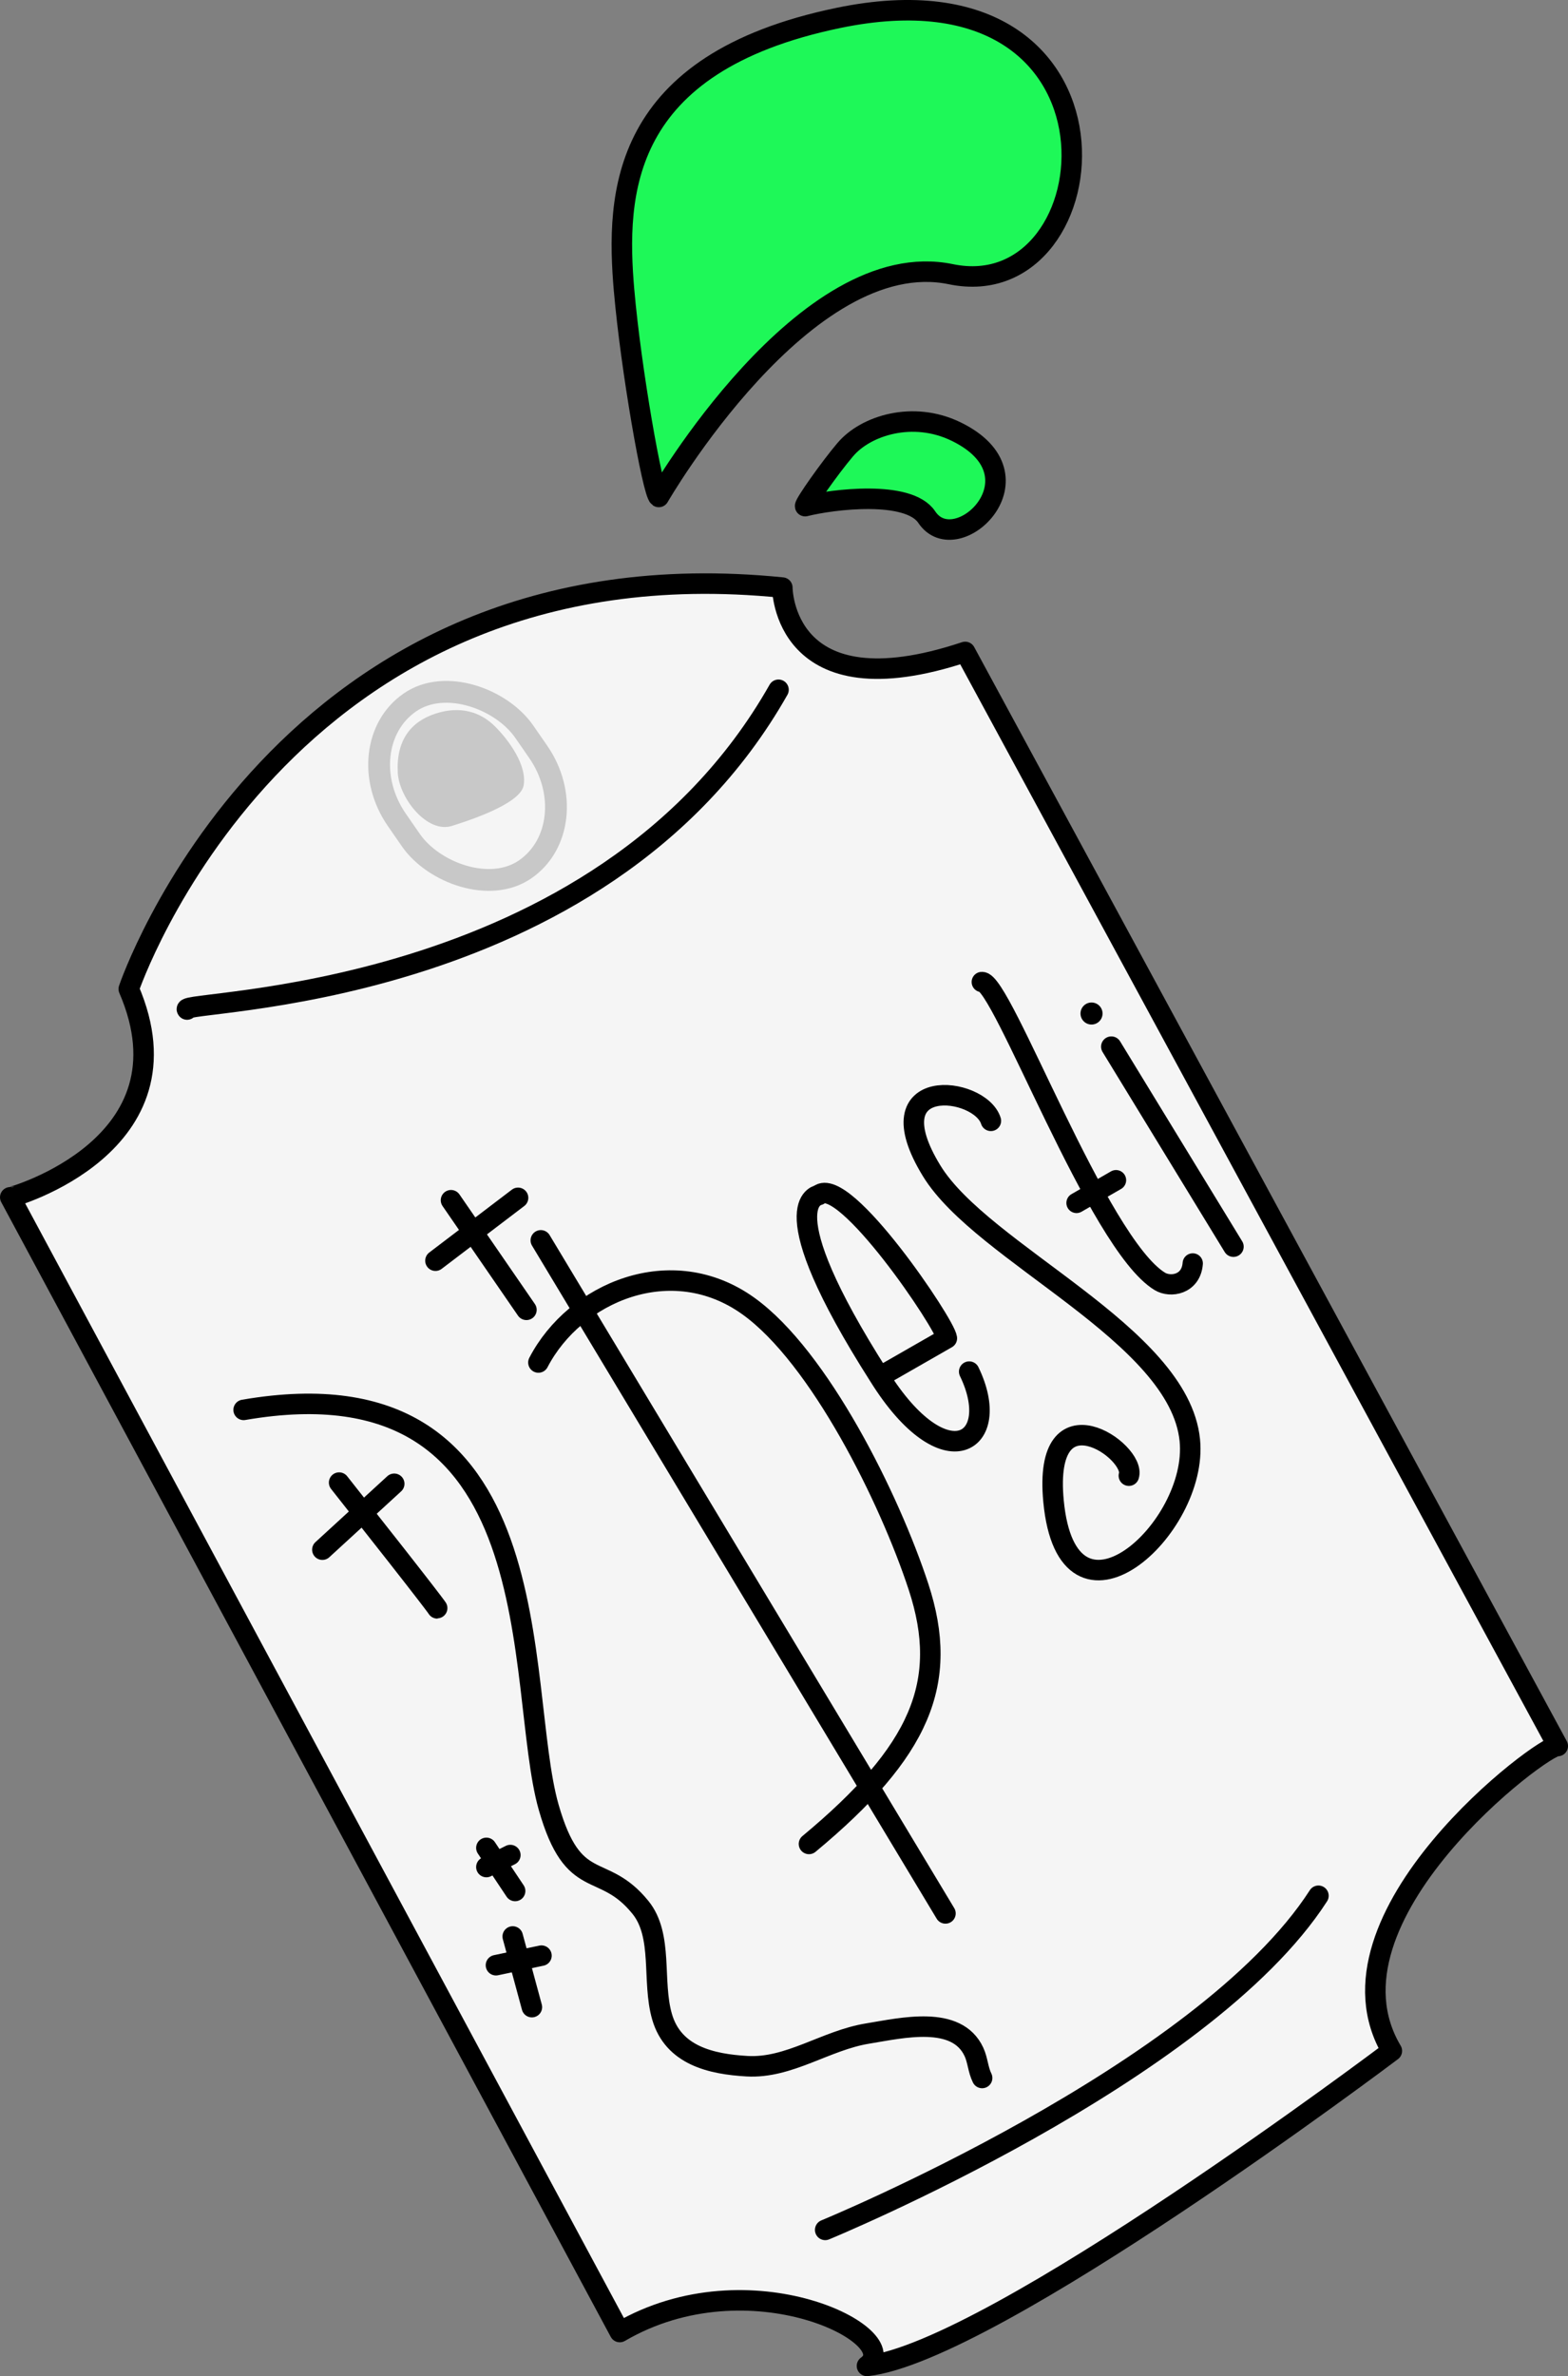 <?xml version="1.0" encoding="UTF-8" standalone="no"?>
<!-- Created with Inkscape (http://www.inkscape.org/) -->

<svg
   width="66.154mm"
   height="100.217mm"
   viewBox="0 0 66.154 100.217"
   version="1.1"
   id="svg1"
   xml:space="preserve"
   inkscape:version="1.3.2 (091e20e, 2023-11-25, custom)"
   sodipodi:docname="canOfDestiny.svg"
   xmlns:inkscape="http://www.inkscape.org/namespaces/inkscape"
   xmlns:sodipodi="http://sodipodi.sourceforge.net/DTD/sodipodi-0.dtd"
   xmlns="http://www.w3.org/2000/svg"
   xmlns:svg="http://www.w3.org/2000/svg"><rect x="0" y="0" width="66.154" height="100.217" fill="#808080" stroke="none"/><sodipodi:namedview
     id="namedview1"
     pagecolor="#ffffff"
     bordercolor="#666666"
     borderopacity="1.0"
     inkscape:showpageshadow="2"
     inkscape:pageopacity="0.0"
     inkscape:pagecheckerboard="0"
     inkscape:deskcolor="#d1d1d1"
     inkscape:document-units="mm"
     inkscape:zoom="0.65477694"
     inkscape:cx="-322.24715"
     inkscape:cy="147.37843"
     inkscape:window-width="1920"
     inkscape:window-height="991"
     inkscape:window-x="-9"
     inkscape:window-y="-9"
     inkscape:window-maximized="1"
     inkscape:current-layer="layer1" /><defs
     id="defs1"><inkscape:path-effect
       effect="simplify"
       id="path-effect15"
       is_visible="true"
       lpeversion="1.3"
       threshold="100"
       steps="1"
       smooth_angles="360"
       helper_size="0"
       simplify_individual_paths="false"
       simplify_just_coalesce="false" /></defs><g
     inkscape:label="Layer 1"
     inkscape:groupmode="layer"
     id="layer1"
     transform="translate(-73.428,-33.793)"><g
       id="g24"
       inkscape:label="can"><path
         style="fill:#f5f5f5;fill-opacity:1;stroke:#000000;stroke-width:0.865;stroke-linecap:round;stroke-linejoin:round;stroke-dasharray:none;stroke-opacity:1"
         d="m 78.861,75.504 c 0,0 6.429,-19.072 27.573,-16.929 0,0 0,5.286 7.715,2.714 l 25.001,46.145 c -0.506,-0.156 -10.358,7.22 -7,12.858 0,0 -16.858,12.715 -22.144,13.286 1.704,-1.217 -4.935,-4.638 -10.429,-1.429 L 73.861,84.29 c 0.05,0.01 7.849,-2.188 5,-8.786 z"
         id="path1"
         sodipodi:nodetypes="ccccccccc" /><path
         style="fill:none;stroke:#000000;stroke-width:0.865;stroke-linecap:round;stroke-linejoin:round;stroke-dasharray:none;stroke-opacity:1"
         d="m 108.243,127.841 c 0,0 15.961,-6.566 20.81,-14.092"
         id="path2" /><path
         style="fill:none;stroke:#000000;stroke-width:0.865;stroke-linecap:round;stroke-linejoin:miter;stroke-dasharray:none;stroke-opacity:1"
         d="m 81.321,76.371 c -0.453,-0.42 17.416,-0.185 24.952,-13.486"
         id="path3"
         sodipodi:nodetypes="cc" /></g><g
       id="g23"
       inkscape:label="Destiny"><g
         id="g9"
         inkscape:label="D"
         transform="translate(-5.786,3.572)"><path
           style="fill:none;stroke:#000000;stroke-width:0.865;stroke-linecap:round;stroke-linejoin:round;stroke-dasharray:none;stroke-opacity:1"
           d="m 102.031,82.534 17.072,28.387"
           id="path4"
           sodipodi:nodetypes="cc" /><path
           style="fill:none;stroke:#000000;stroke-width:0.865;stroke-linecap:round;stroke-linejoin:miter;stroke-dasharray:none;stroke-opacity:1"
           d="m 101.93,87.686 c 1.536,-2.957 5.616,-4.707 8.859,-2.381 2.993,2.147 5.954,8.109 7.178,11.843 1.326,4.043 0.07,6.944 -4.622,10.843"
           id="path5"
           sodipodi:nodetypes="cssc" /><path
           style="fill:none;stroke:#000000;stroke-width:0.865;stroke-linecap:round;stroke-linejoin:miter;stroke-dasharray:none;stroke-opacity:1"
           d="m 98.242,80.842 3.182,4.622"
           id="path6" /><path
           style="fill:none;stroke:#000000;stroke-width:0.865;stroke-linecap:round;stroke-linejoin:miter;stroke-dasharray:none;stroke-opacity:1"
           d="M 97.586,83.392 101.071,80.741"
           id="path7" /></g><g
         id="g10"
         inkscape:label="e"
         transform="matrix(0.823,0,0,0.823,16.035,16.854)"
         style="stroke-width:1.051;stroke-dasharray:none"><path
           id="path8"
           style="fill:none;stroke:#000000;stroke-width:1.051;stroke-linecap:round;stroke-linejoin:miter;stroke-dasharray:none;stroke-opacity:1"
           d="m 114.955,91.068 3.32,-1.903 m 0,0 c -0.07,-0.715 -5.262,-8.399 -6.562,-7.344 -0.034,0.028 -2.615,0.336 3.087,9.279 3.38,5.418 6.397,3.431 4.621,-0.227"
           sodipodi:nodetypes="cccscc"
           inkscape:label="e" /></g><g
         id="g13"
         inkscape:label="s"><path
           style="fill:none;stroke:#000000;stroke-width:0.865;stroke-linecap:round;stroke-linejoin:round;stroke-dasharray:none;stroke-opacity:1"
           d="m 115.233,81.065 c -0.461,-1.465 -5.01,-2 -2.5,2.107 2.14,3.502 10.439,6.887 10.893,11.358 0.382,3.756 -5.169,8.743 -5.75,2.572 -0.457,-4.847 3.501,-2.095 3.179,-1.071"
           id="path10"
           sodipodi:nodetypes="csssc"
           inkscape:label="s" /></g><g
         id="g12"
         inkscape:label="t"
         transform="translate(64.754,-13.133)"
         style="stroke:#000000;stroke-width:0.855;stroke-dasharray:none;stroke-opacity:1"><path
           style="fill:none;stroke:#000000;stroke-width:0.855;stroke-linecap:round;stroke-linejoin:miter;stroke-dasharray:none;stroke-opacity:1"
           d="m 50.095,88.343 c 0.824,-0.117 4.89,11.037 7.512,12.627 0.451,0.273 1.319,0.134 1.389,-0.758"
           id="path11"
           sodipodi:nodetypes="csc" /><path
           style="fill:none;stroke:#000000;stroke-width:0.855;stroke-linecap:round;stroke-linejoin:miter;stroke-dasharray:none;stroke-opacity:1"
           d="M 54.092,97.661 55.759,96.701"
           id="path12" /></g><g
         id="g22"
         inkscape:label="i"><path
           style="fill:none;stroke:#000000;stroke-width:0.865;stroke-linecap:round;stroke-linejoin:miter;stroke-dasharray:none;stroke-opacity:1"
           d="m 120.315,77.937 c 5.152,8.435 5.152,8.435 5.152,8.435"
           id="path13"
           inkscape:label="stem" /><path
           id="path14"
           style="fill:#000000;stroke:none;stroke-width:0.865;stroke-linecap:round;stroke-linejoin:round;stroke-dasharray:none;stroke-opacity:1;paint-order:fill markers stroke"
           inkscape:label="dot"
           d="m 119.48,76.075 a 0.464,0.464 0 0 0 -0.465,0.464 0.464,0.464 0 0 0 0.465,0.465 0.464,0.464 0 0 0 0.464,-0.465 0.464,0.464 0 0 0 -0.464,-0.464 z" /></g></g><g
       id="g21"
       inkscape:label="other"><path
         style="fill:none;stroke:#000000;stroke-width:0.865;stroke-linecap:round;stroke-linejoin:miter;stroke-dasharray:none;stroke-opacity:1"
         d="m 87.736,96.323 c 4.192,5.304 4.142,5.304 4.142,5.304"
         id="path16" /><path
         style="fill:none;stroke:#000000;stroke-width:0.865;stroke-linecap:round;stroke-linejoin:miter;stroke-dasharray:none;stroke-opacity:1"
         d="M 90.06,96.373 87.029,99.152"
         id="path17" /><path
         style="fill:none;stroke:#000000;stroke-width:0.865;stroke-linecap:round;stroke-linejoin:miter;stroke-dasharray:none;stroke-opacity:1"
         d="m 95.06,115.466 0.808,2.98"
         id="path18" /><path
         style="fill:none;stroke:#000000;stroke-width:0.865;stroke-linecap:round;stroke-linejoin:miter;stroke-dasharray:none;stroke-opacity:1"
         d="m 96.272,116.274 -1.919,0.404"
         id="path19" /><path
         style="fill:none;stroke:#000000;stroke-width:0.865;stroke-linecap:round;stroke-linejoin:miter;stroke-dasharray:none;stroke-opacity:1"
         d="m 93.949,111.729 1.212,1.818"
         id="path20" /><path
         style="fill:none;stroke:#000000;stroke-width:0.865;stroke-linecap:round;stroke-linejoin:miter;stroke-dasharray:none;stroke-opacity:1"
         d="m 94.959,112.032 -1.01,0.505"
         id="path21" /><path
         style="fill:none;stroke:#000000;stroke-width:0.865;stroke-linecap:round;stroke-linejoin:miter;stroke-dasharray:none;stroke-opacity:1"
         d="m 83.707,93.256 c 13.257,-2.289 11.402,11.616 12.869,16.757 1.051,3.682 2.266,2.244 3.872,4.226 0.97,1.197 0.477,3.104 0.911,4.608 0.473,1.642 2.079,2.003 3.584,2.09 1.779,0.103 3.317,-1.089 5.087,-1.377 1.454,-0.237 3.761,-0.792 4.488,0.773 0.164,0.353 0.172,0.752 0.346,1.101"
         id="path15"
         sodipodi:nodetypes="cssssssc" /></g><rect
       style="fill:none;fill-opacity:1;stroke:#c8c8c8;stroke-width:0.92;stroke-linecap:round;stroke-linejoin:round;stroke-dasharray:none;stroke-opacity:1;paint-order:fill markers stroke"
       id="rect24"
       width="6.537"
       height="8.557"
       x="35.222"
       y="103.781"
       ry="3.76"
       transform="rotate(-34.694)" /><path
       id="path24"
       style="fill:#c8c8c8;stroke-width:0.983;stroke-linecap:round;stroke-linejoin:round;paint-order:fill markers stroke"
       d="m 94.31,64.428 c 0.586,0.582 1.367,1.651 1.209,2.497 -0.153,0.816 -2.538,1.544 -3.014,1.699 -1.053,0.342 -2.238,-1.174 -2.295,-2.242 -0.071,-1.348 0.537,-2.148 1.59,-2.491 1.053,-0.342 1.897,-0.072 2.51,0.537 z"
       sodipodi:nodetypes="ssssss" /><path
       style="fill:#1ef858;fill-opacity:1;stroke:#000000;stroke-width:0.865;stroke-linecap:round;stroke-linejoin:round;stroke-dasharray:none;stroke-opacity:1"
       d="m 99.76,46.06 c 0.283,3.272 1.203,8.511 1.462,8.693 0,0 6.153,-10.676 12.324,-9.395 6.853,1.422 8.182,-13.492 -4.748,-10.809 -9.217,1.912 -9.393,7.416 -9.039,11.511 z"
       id="path25"
       sodipodi:nodetypes="scsss" /><path
       style="fill:#1ef858;fill-opacity:1;stroke:#000000;stroke-width:0.865;stroke-linecap:round;stroke-linejoin:round;stroke-dasharray:none;stroke-opacity:1"
       d="m 109.093,52.753 c -0.686,0.81 -1.718,2.287 -1.696,2.387 1.165,-0.293 4.366,-0.686 5.129,0.461 1.252,1.883 5.073,-1.746 1.235,-3.609 -1.82,-0.883 -3.81,-0.251 -4.667,0.761 z"
       id="path25-2"
       sodipodi:nodetypes="scsss" /></g></svg>
